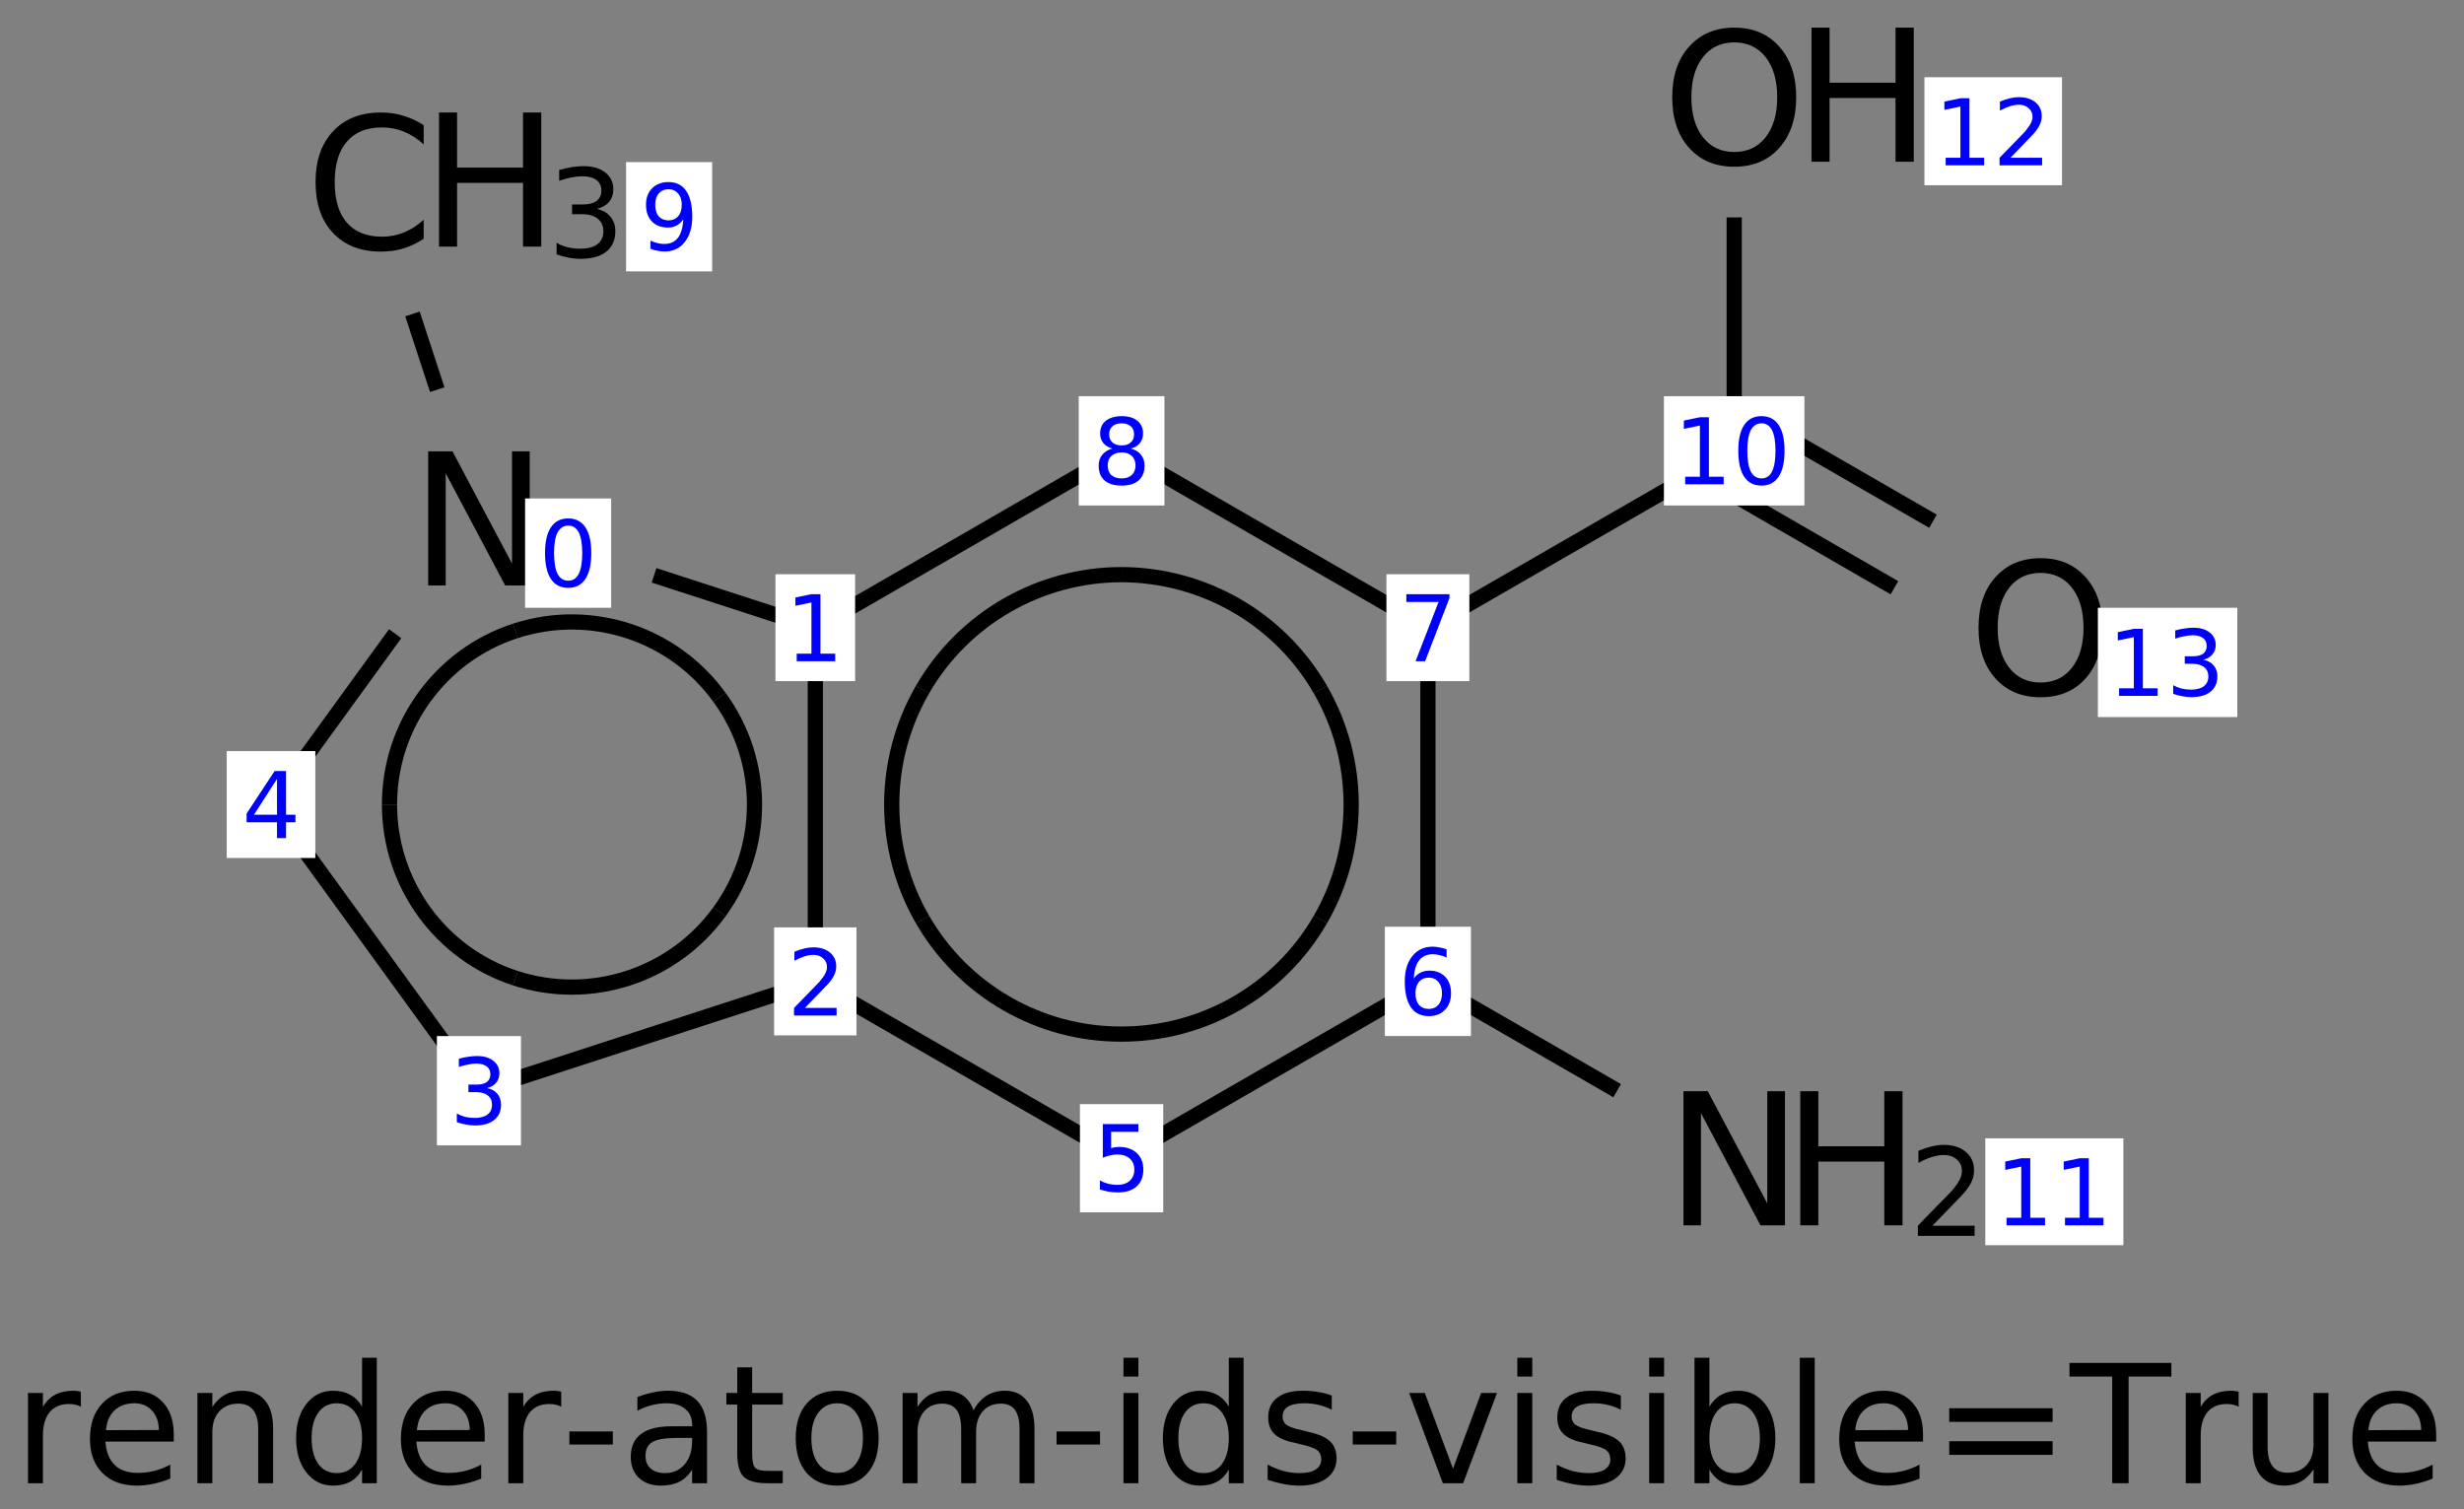 <?xml version="1.0" encoding="UTF-8"?>
<svg xmlns="http://www.w3.org/2000/svg" xmlns:xlink="http://www.w3.org/1999/xlink" width="209pt" height="128pt" viewBox="0 0 209 128" version="1.1">
<rect x="0" y="0" width="209" height="128" fill="#808080" stroke="none"/>
<defs>
<g>
<symbol overflow="visible" id="glyph0-0">
<path style="stroke:none;" d="M 0.781 2.75 L 0.781 -11 L 8.578 -11 L 8.578 2.75 Z M 1.656 1.891 L 7.703 1.891 L 7.703 -10.125 L 1.656 -10.125 Z "/>
</symbol>
<symbol overflow="visible" id="glyph0-1">
<path style="stroke:none;" d="M 1.531 -11.375 L 3.594 -11.375 L 8.641 -1.859 L 8.641 -11.375 L 10.141 -11.375 L 10.141 0 L 8.062 0 L 3.016 -9.516 L 3.016 0 L 1.531 0 Z "/>
</symbol>
<symbol overflow="visible" id="glyph0-2">
<path style="stroke:none;" d="M 10.047 -10.5 L 10.047 -8.875 C 9.523 -9.352 8.969 -9.711 8.375 -9.953 C 7.789 -10.191 7.172 -10.312 6.516 -10.312 C 5.211 -10.312 4.219 -9.91 3.531 -9.109 C 2.844 -8.316 2.5 -7.172 2.5 -5.672 C 2.5 -4.172 2.844 -3.023 3.531 -2.234 C 4.219 -1.441 5.211 -1.047 6.516 -1.047 C 7.172 -1.047 7.789 -1.164 8.375 -1.406 C 8.969 -1.645 9.523 -2.004 10.047 -2.484 L 10.047 -0.875 C 9.504 -0.508 8.93 -0.234 8.328 -0.047 C 7.734 0.129 7.098 0.219 6.422 0.219 C 4.703 0.219 3.348 -0.305 2.359 -1.359 C 1.367 -2.41 0.875 -3.848 0.875 -5.672 C 0.875 -7.492 1.367 -8.93 2.359 -9.984 C 3.348 -11.047 4.703 -11.578 6.422 -11.578 C 7.109 -11.578 7.75 -11.484 8.344 -11.297 C 8.945 -11.117 9.516 -10.852 10.047 -10.5 Z "/>
</symbol>
<symbol overflow="visible" id="glyph0-3">
<path style="stroke:none;" d="M 1.531 -11.375 L 3.062 -11.375 L 3.062 -6.703 L 8.656 -6.703 L 8.656 -11.375 L 10.203 -11.375 L 10.203 0 L 8.656 0 L 8.656 -5.406 L 3.062 -5.406 L 3.062 0 L 1.531 0 Z "/>
</symbol>
<symbol overflow="visible" id="glyph0-4">
<path style="stroke:none;" d="M 6.141 -10.328 C 5.023 -10.328 4.141 -9.91 3.484 -9.078 C 2.828 -8.242 2.5 -7.109 2.5 -5.672 C 2.5 -4.242 2.828 -3.113 3.484 -2.281 C 4.141 -1.445 5.023 -1.031 6.141 -1.031 C 7.254 -1.031 8.141 -1.445 8.797 -2.281 C 9.453 -3.113 9.781 -4.242 9.781 -5.672 C 9.781 -7.109 9.453 -8.242 8.797 -9.078 C 8.141 -9.91 7.254 -10.328 6.141 -10.328 Z M 6.141 -11.578 C 7.734 -11.578 9.004 -11.039 9.953 -9.969 C 10.91 -8.906 11.391 -7.473 11.391 -5.672 C 11.391 -3.879 10.91 -2.445 9.953 -1.375 C 9.004 -0.312 7.734 0.219 6.141 0.219 C 4.547 0.219 3.27 -0.312 2.312 -1.375 C 1.352 -2.445 0.875 -3.879 0.875 -5.672 C 0.875 -7.473 1.352 -8.906 2.312 -9.969 C 3.27 -11.039 4.547 -11.578 6.141 -11.578 Z "/>
</symbol>
<symbol overflow="visible" id="glyph1-0">
<path style="stroke:none;" d="M 0.391 1.375 L 0.391 -5.5 L 4.281 -5.5 L 4.281 1.375 Z M 0.828 0.938 L 3.859 0.938 L 3.859 -5.062 L 0.828 -5.062 Z "/>
</symbol>
<symbol overflow="visible" id="glyph1-1">
<path style="stroke:none;" d="M 2.484 -5.172 C 2.086 -5.172 1.785 -4.977 1.578 -4.594 C 1.379 -4.207 1.281 -3.625 1.281 -2.844 C 1.281 -2.062 1.379 -1.473 1.578 -1.078 C 1.785 -0.691 2.086 -0.5 2.484 -0.5 C 2.879 -0.5 3.176 -0.691 3.375 -1.078 C 3.57 -1.473 3.672 -2.062 3.672 -2.844 C 3.672 -3.625 3.57 -4.207 3.375 -4.594 C 3.176 -4.977 2.879 -5.172 2.484 -5.172 Z M 2.484 -5.781 C 3.117 -5.781 3.602 -5.531 3.938 -5.031 C 4.27 -4.531 4.438 -3.801 4.438 -2.844 C 4.438 -1.883 4.27 -1.148 3.938 -0.641 C 3.602 -0.141 3.117 0.109 2.484 0.109 C 1.836 0.109 1.348 -0.141 1.016 -0.641 C 0.68 -1.148 0.516 -1.883 0.516 -2.844 C 0.516 -3.801 0.68 -4.531 1.016 -5.031 C 1.348 -5.531 1.836 -5.781 2.484 -5.781 Z "/>
</symbol>
<symbol overflow="visible" id="glyph1-2">
<path style="stroke:none;" d="M 0.969 -0.641 L 2.219 -0.641 L 2.219 -4.984 L 0.859 -4.703 L 0.859 -5.406 L 2.219 -5.688 L 2.984 -5.688 L 2.984 -0.641 L 4.234 -0.641 L 4.234 0 L 0.969 0 Z "/>
</symbol>
<symbol overflow="visible" id="glyph1-3">
<path style="stroke:none;" d="M 1.5 -0.641 L 4.188 -0.641 L 4.188 0 L 0.578 0 L 0.578 -0.641 C 0.867 -0.941 1.266 -1.348 1.766 -1.859 C 2.266 -2.367 2.582 -2.695 2.719 -2.844 C 2.957 -3.125 3.125 -3.359 3.219 -3.547 C 3.32 -3.742 3.375 -3.93 3.375 -4.109 C 3.375 -4.41 3.266 -4.656 3.047 -4.844 C 2.836 -5.039 2.566 -5.141 2.234 -5.141 C 1.992 -5.141 1.738 -5.098 1.469 -5.016 C 1.195 -4.93 0.91 -4.805 0.609 -4.641 L 0.609 -5.406 C 0.922 -5.531 1.207 -5.625 1.469 -5.688 C 1.738 -5.75 1.988 -5.781 2.219 -5.781 C 2.801 -5.781 3.27 -5.633 3.625 -5.344 C 3.977 -5.051 4.156 -4.66 4.156 -4.172 C 4.156 -3.93 4.109 -3.707 4.016 -3.5 C 3.93 -3.289 3.773 -3.047 3.547 -2.766 C 3.484 -2.691 3.281 -2.477 2.938 -2.125 C 2.594 -1.77 2.113 -1.273 1.5 -0.641 Z "/>
</symbol>
<symbol overflow="visible" id="glyph1-4">
<path style="stroke:none;" d="M 3.156 -3.062 C 3.531 -2.988 3.82 -2.828 4.031 -2.578 C 4.238 -2.328 4.344 -2.02 4.344 -1.656 C 4.344 -1.094 4.145 -0.656 3.75 -0.344 C 3.363 -0.039 2.816 0.109 2.109 0.109 C 1.867 0.109 1.625 0.082 1.375 0.031 C 1.125 -0.008 0.863 -0.078 0.594 -0.172 L 0.594 -0.906 C 0.801 -0.789 1.031 -0.695 1.281 -0.625 C 1.539 -0.562 1.812 -0.531 2.094 -0.531 C 2.57 -0.531 2.938 -0.625 3.188 -0.812 C 3.445 -1.008 3.578 -1.289 3.578 -1.656 C 3.578 -1.988 3.457 -2.25 3.219 -2.438 C 2.977 -2.625 2.648 -2.719 2.234 -2.719 L 1.578 -2.719 L 1.578 -3.359 L 2.266 -3.359 C 2.648 -3.359 2.941 -3.43 3.141 -3.578 C 3.336 -3.734 3.438 -3.953 3.438 -4.234 C 3.438 -4.523 3.332 -4.75 3.125 -4.906 C 2.914 -5.062 2.617 -5.141 2.234 -5.141 C 2.023 -5.141 1.801 -5.113 1.562 -5.062 C 1.32 -5.02 1.055 -4.953 0.766 -4.859 L 0.766 -5.547 C 1.055 -5.629 1.328 -5.688 1.578 -5.719 C 1.836 -5.758 2.082 -5.781 2.312 -5.781 C 2.895 -5.781 3.352 -5.645 3.688 -5.375 C 4.031 -5.113 4.203 -4.758 4.203 -4.312 C 4.203 -4 4.109 -3.734 3.922 -3.516 C 3.742 -3.297 3.488 -3.145 3.156 -3.062 Z "/>
</symbol>
<symbol overflow="visible" id="glyph1-5">
<path style="stroke:none;" d="M 2.953 -5.016 L 1 -1.984 L 2.953 -1.984 Z M 2.75 -5.688 L 3.719 -5.688 L 3.719 -1.984 L 4.516 -1.984 L 4.516 -1.344 L 3.719 -1.344 L 3.719 0 L 2.953 0 L 2.953 -1.344 L 0.375 -1.344 L 0.375 -2.078 Z "/>
</symbol>
<symbol overflow="visible" id="glyph1-6">
<path style="stroke:none;" d="M 0.844 -5.688 L 3.859 -5.688 L 3.859 -5.031 L 1.547 -5.031 L 1.547 -3.641 C 1.66 -3.68 1.77 -3.707 1.875 -3.719 C 1.988 -3.738 2.102 -3.75 2.219 -3.75 C 2.852 -3.75 3.352 -3.578 3.719 -3.234 C 4.094 -2.891 4.281 -2.422 4.281 -1.828 C 4.281 -1.211 4.086 -0.734 3.703 -0.391 C 3.328 -0.055 2.789 0.109 2.094 0.109 C 1.852 0.109 1.609 0.086 1.359 0.047 C 1.117 0.004 0.863 -0.055 0.594 -0.141 L 0.594 -0.906 C 0.82 -0.781 1.055 -0.688 1.297 -0.625 C 1.547 -0.562 1.805 -0.531 2.078 -0.531 C 2.516 -0.531 2.863 -0.645 3.125 -0.875 C 3.383 -1.113 3.516 -1.43 3.516 -1.828 C 3.516 -2.223 3.383 -2.535 3.125 -2.766 C 2.863 -2.992 2.516 -3.109 2.078 -3.109 C 1.879 -3.109 1.676 -3.082 1.469 -3.031 C 1.258 -2.988 1.051 -2.922 0.844 -2.828 Z "/>
</symbol>
<symbol overflow="visible" id="glyph1-7">
<path style="stroke:none;" d="M 2.578 -3.156 C 2.234 -3.156 1.957 -3.035 1.75 -2.797 C 1.551 -2.555 1.453 -2.234 1.453 -1.828 C 1.453 -1.41 1.551 -1.082 1.75 -0.844 C 1.957 -0.613 2.234 -0.5 2.578 -0.5 C 2.922 -0.5 3.191 -0.613 3.391 -0.844 C 3.598 -1.082 3.703 -1.41 3.703 -1.828 C 3.703 -2.234 3.598 -2.555 3.391 -2.797 C 3.191 -3.035 2.922 -3.156 2.578 -3.156 Z M 4.094 -5.562 L 4.094 -4.859 C 3.906 -4.953 3.711 -5.02 3.516 -5.062 C 3.316 -5.113 3.125 -5.141 2.938 -5.141 C 2.426 -5.141 2.035 -4.969 1.766 -4.625 C 1.492 -4.281 1.344 -3.766 1.312 -3.078 C 1.457 -3.297 1.645 -3.461 1.875 -3.578 C 2.102 -3.691 2.352 -3.75 2.625 -3.75 C 3.188 -3.75 3.633 -3.578 3.969 -3.234 C 4.301 -2.891 4.469 -2.422 4.469 -1.828 C 4.469 -1.242 4.297 -0.773 3.953 -0.422 C 3.609 -0.066 3.148 0.109 2.578 0.109 C 1.922 0.109 1.414 -0.141 1.062 -0.641 C 0.719 -1.148 0.547 -1.883 0.547 -2.844 C 0.547 -3.738 0.758 -4.453 1.188 -4.984 C 1.613 -5.516 2.188 -5.781 2.906 -5.781 C 3.094 -5.781 3.285 -5.758 3.484 -5.719 C 3.68 -5.688 3.883 -5.633 4.094 -5.562 Z "/>
</symbol>
<symbol overflow="visible" id="glyph1-8">
<path style="stroke:none;" d="M 0.641 -5.688 L 4.297 -5.688 L 4.297 -5.359 L 2.234 0 L 1.422 0 L 3.375 -5.031 L 0.641 -5.031 Z "/>
</symbol>
<symbol overflow="visible" id="glyph1-9">
<path style="stroke:none;" d="M 2.484 -2.703 C 2.117 -2.703 1.828 -2.602 1.609 -2.406 C 1.398 -2.207 1.297 -1.938 1.297 -1.594 C 1.297 -1.25 1.398 -0.977 1.609 -0.781 C 1.828 -0.594 2.117 -0.5 2.484 -0.5 C 2.848 -0.5 3.133 -0.598 3.344 -0.797 C 3.551 -0.992 3.656 -1.258 3.656 -1.594 C 3.656 -1.938 3.551 -2.207 3.344 -2.406 C 3.133 -2.602 2.848 -2.703 2.484 -2.703 Z M 1.703 -3.031 C 1.379 -3.113 1.125 -3.266 0.938 -3.484 C 0.75 -3.711 0.656 -3.988 0.656 -4.312 C 0.656 -4.77 0.816 -5.129 1.141 -5.391 C 1.473 -5.648 1.922 -5.781 2.484 -5.781 C 3.047 -5.781 3.488 -5.648 3.812 -5.391 C 4.133 -5.129 4.297 -4.77 4.297 -4.312 C 4.297 -3.988 4.203 -3.711 4.016 -3.484 C 3.836 -3.266 3.582 -3.113 3.25 -3.031 C 3.625 -2.938 3.91 -2.766 4.109 -2.516 C 4.316 -2.266 4.422 -1.957 4.422 -1.594 C 4.422 -1.039 4.254 -0.617 3.922 -0.328 C 3.586 -0.035 3.109 0.109 2.484 0.109 C 1.848 0.109 1.363 -0.035 1.031 -0.328 C 0.695 -0.617 0.531 -1.039 0.531 -1.594 C 0.531 -1.957 0.633 -2.266 0.844 -2.516 C 1.051 -2.766 1.336 -2.938 1.703 -3.031 Z M 1.422 -4.234 C 1.422 -3.941 1.516 -3.711 1.703 -3.547 C 1.891 -3.379 2.148 -3.297 2.484 -3.297 C 2.805 -3.297 3.062 -3.379 3.25 -3.547 C 3.438 -3.711 3.531 -3.941 3.531 -4.234 C 3.531 -4.535 3.438 -4.766 3.25 -4.922 C 3.062 -5.086 2.805 -5.172 2.484 -5.172 C 2.148 -5.172 1.891 -5.086 1.703 -4.922 C 1.516 -4.766 1.422 -4.535 1.422 -4.234 Z "/>
</symbol>
<symbol overflow="visible" id="glyph1-10">
<path style="stroke:none;" d="M 0.859 -0.125 L 0.859 -0.812 C 1.047 -0.727 1.238 -0.66 1.438 -0.609 C 1.633 -0.555 1.832 -0.531 2.031 -0.531 C 2.531 -0.531 2.914 -0.703 3.188 -1.047 C 3.457 -1.391 3.609 -1.91 3.641 -2.609 C 3.492 -2.391 3.305 -2.219 3.078 -2.094 C 2.859 -1.977 2.613 -1.922 2.344 -1.922 C 1.77 -1.922 1.316 -2.094 0.984 -2.438 C 0.648 -2.781 0.484 -3.254 0.484 -3.859 C 0.484 -4.441 0.656 -4.906 1 -5.25 C 1.352 -5.602 1.816 -5.781 2.391 -5.781 C 3.047 -5.781 3.547 -5.531 3.891 -5.031 C 4.234 -4.531 4.406 -3.801 4.406 -2.844 C 4.406 -1.945 4.191 -1.227 3.766 -0.688 C 3.348 -0.156 2.781 0.109 2.062 0.109 C 1.863 0.109 1.664 0.086 1.469 0.047 C 1.27 0.016 1.066 -0.039 0.859 -0.125 Z M 2.391 -2.531 C 2.734 -2.531 3.004 -2.645 3.203 -2.875 C 3.41 -3.113 3.516 -3.441 3.516 -3.859 C 3.516 -4.266 3.41 -4.582 3.203 -4.812 C 3.004 -5.051 2.734 -5.172 2.391 -5.172 C 2.047 -5.172 1.77 -5.051 1.562 -4.812 C 1.363 -4.582 1.266 -4.266 1.266 -3.859 C 1.266 -3.441 1.363 -3.113 1.562 -2.875 C 1.77 -2.645 2.047 -2.531 2.391 -2.531 Z "/>
</symbol>
<symbol overflow="visible" id="glyph2-0">
<path style="stroke:none;" d="M 0.516 1.844 L 0.516 -7.344 L 5.719 -7.344 L 5.719 1.844 Z M 1.109 1.266 L 5.141 1.266 L 5.141 -6.75 L 1.109 -6.75 Z "/>
</symbol>
<symbol overflow="visible" id="glyph2-1">
<path style="stroke:none;" d="M 4.219 -4.094 C 4.707 -3.988 5.086 -3.77 5.359 -3.438 C 5.641 -3.102 5.781 -2.691 5.781 -2.203 C 5.781 -1.453 5.523 -0.875 5.016 -0.469 C 4.504 -0.062 3.77 0.141 2.812 0.141 C 2.5 0.141 2.172 0.109 1.828 0.047 C 1.492 -0.016 1.148 -0.109 0.797 -0.234 L 0.797 -1.219 C 1.078 -1.051 1.383 -0.926 1.719 -0.844 C 2.062 -0.758 2.422 -0.719 2.797 -0.719 C 3.43 -0.719 3.914 -0.844 4.25 -1.094 C 4.594 -1.352 4.766 -1.723 4.766 -2.203 C 4.766 -2.648 4.609 -3 4.297 -3.25 C 3.984 -3.508 3.547 -3.641 2.984 -3.641 L 2.109 -3.641 L 2.109 -4.469 L 3.031 -4.469 C 3.531 -4.469 3.914 -4.566 4.188 -4.766 C 4.457 -4.973 4.594 -5.27 4.594 -5.656 C 4.594 -6.039 4.453 -6.336 4.172 -6.547 C 3.898 -6.754 3.504 -6.859 2.984 -6.859 C 2.703 -6.859 2.398 -6.828 2.078 -6.766 C 1.754 -6.703 1.398 -6.609 1.016 -6.484 L 1.016 -7.391 C 1.41 -7.504 1.773 -7.586 2.109 -7.641 C 2.453 -7.691 2.773 -7.719 3.078 -7.719 C 3.859 -7.719 4.473 -7.539 4.922 -7.188 C 5.379 -6.832 5.609 -6.352 5.609 -5.75 C 5.609 -5.332 5.488 -4.977 5.25 -4.688 C 5.008 -4.406 4.664 -4.207 4.219 -4.094 Z "/>
</symbol>
<symbol overflow="visible" id="glyph2-2">
<path style="stroke:none;" d="M 2 -0.859 L 5.578 -0.859 L 5.578 0 L 0.766 0 L 0.766 -0.859 C 1.148 -1.266 1.676 -1.805 2.344 -2.484 C 3.02 -3.16 3.445 -3.598 3.625 -3.797 C 3.945 -4.172 4.172 -4.484 4.297 -4.734 C 4.43 -4.992 4.5 -5.25 4.5 -5.5 C 4.5 -5.895 4.359 -6.219 4.078 -6.469 C 3.797 -6.727 3.43 -6.859 2.984 -6.859 C 2.66 -6.859 2.316 -6.801 1.953 -6.688 C 1.598 -6.582 1.219 -6.414 0.812 -6.188 L 0.812 -7.219 C 1.227 -7.383 1.613 -7.508 1.969 -7.594 C 2.332 -7.676 2.66 -7.719 2.953 -7.719 C 3.742 -7.719 4.367 -7.52 4.828 -7.125 C 5.297 -6.738 5.531 -6.219 5.531 -5.562 C 5.531 -5.25 5.473 -4.953 5.359 -4.672 C 5.242 -4.391 5.031 -4.062 4.719 -3.688 C 4.633 -3.582 4.363 -3.297 3.906 -2.828 C 3.457 -2.359 2.82 -1.703 2 -0.859 Z "/>
</symbol>
<symbol overflow="visible" id="glyph3-0">
<path style="stroke:none;" d="M 0.703 2.469 L 0.703 -9.875 L 7.703 -9.875 L 7.703 2.469 Z M 1.484 1.703 L 6.922 1.703 L 6.922 -9.078 L 1.484 -9.078 Z "/>
</symbol>
<symbol overflow="visible" id="glyph3-1">
<path style="stroke:none;" d="M 5.75 -6.484 C 5.613 -6.566 5.461 -6.625 5.297 -6.656 C 5.129 -6.695 4.945 -6.719 4.75 -6.719 C 4.031 -6.719 3.477 -6.484 3.094 -6.016 C 2.719 -5.555 2.531 -4.895 2.531 -4.031 L 2.531 0 L 1.266 0 L 1.266 -7.656 L 2.531 -7.656 L 2.531 -6.469 C 2.801 -6.938 3.145 -7.281 3.562 -7.5 C 3.988 -7.727 4.504 -7.844 5.109 -7.844 C 5.203 -7.844 5.301 -7.836 5.406 -7.828 C 5.508 -7.816 5.625 -7.797 5.75 -7.766 Z "/>
</symbol>
<symbol overflow="visible" id="glyph3-2">
<path style="stroke:none;" d="M 7.875 -4.141 L 7.875 -3.531 L 2.078 -3.531 C 2.141 -2.664 2.398 -2.004 2.859 -1.547 C 3.328 -1.098 3.977 -0.875 4.812 -0.875 C 5.301 -0.875 5.77 -0.93 6.219 -1.047 C 6.676 -1.16 7.129 -1.336 7.578 -1.578 L 7.578 -0.391 C 7.117 -0.203 6.648 -0.055 6.172 0.047 C 5.703 0.148 5.227 0.203 4.75 0.203 C 3.52 0.203 2.547 -0.148 1.828 -0.859 C 1.117 -1.578 0.766 -2.539 0.766 -3.75 C 0.766 -5.008 1.102 -6.004 1.781 -6.734 C 2.457 -7.473 3.375 -7.844 4.531 -7.844 C 5.562 -7.844 6.375 -7.508 6.969 -6.844 C 7.57 -6.188 7.875 -5.285 7.875 -4.141 Z M 6.609 -4.516 C 6.598 -5.203 6.406 -5.75 6.031 -6.156 C 5.656 -6.57 5.16 -6.781 4.547 -6.781 C 3.836 -6.781 3.27 -6.578 2.844 -6.172 C 2.426 -5.773 2.188 -5.219 2.125 -4.5 Z "/>
</symbol>
<symbol overflow="visible" id="glyph3-3">
<path style="stroke:none;" d="M 7.688 -4.625 L 7.688 0 L 6.422 0 L 6.422 -4.578 C 6.422 -5.305 6.281 -5.848 6 -6.203 C 5.719 -6.566 5.297 -6.75 4.734 -6.75 C 4.055 -6.75 3.52 -6.531 3.125 -6.094 C 2.727 -5.664 2.531 -5.078 2.531 -4.328 L 2.531 0 L 1.266 0 L 1.266 -7.656 L 2.531 -7.656 L 2.531 -6.469 C 2.832 -6.926 3.188 -7.27 3.594 -7.5 C 4.008 -7.727 4.484 -7.844 5.016 -7.844 C 5.891 -7.844 6.551 -7.566 7 -7.016 C 7.457 -6.473 7.688 -5.676 7.688 -4.625 Z "/>
</symbol>
<symbol overflow="visible" id="glyph3-4">
<path style="stroke:none;" d="M 6.359 -6.5 L 6.359 -10.641 L 7.609 -10.641 L 7.609 0 L 6.359 0 L 6.359 -1.156 C 6.098 -0.695 5.766 -0.352 5.359 -0.125 C 4.953 0.094 4.469 0.203 3.906 0.203 C 2.977 0.203 2.223 -0.164 1.641 -0.906 C 1.055 -1.645 0.766 -2.617 0.766 -3.828 C 0.766 -5.023 1.055 -5.992 1.641 -6.734 C 2.223 -7.473 2.977 -7.844 3.906 -7.844 C 4.469 -7.844 4.953 -7.727 5.359 -7.5 C 5.766 -7.281 6.098 -6.945 6.359 -6.5 Z M 2.078 -3.828 C 2.078 -2.898 2.266 -2.172 2.641 -1.641 C 3.023 -1.117 3.551 -0.859 4.219 -0.859 C 4.875 -0.859 5.395 -1.117 5.781 -1.641 C 6.164 -2.172 6.359 -2.898 6.359 -3.828 C 6.359 -4.742 6.164 -5.461 5.781 -5.984 C 5.395 -6.516 4.875 -6.781 4.219 -6.781 C 3.551 -6.781 3.023 -6.516 2.641 -5.984 C 2.266 -5.461 2.078 -4.742 2.078 -3.828 Z "/>
</symbol>
<symbol overflow="visible" id="glyph3-5">
<path style="stroke:none;" d="M 0.688 -4.391 L 4.375 -4.391 L 4.375 -3.281 L 0.688 -3.281 Z "/>
</symbol>
<symbol overflow="visible" id="glyph3-6">
<path style="stroke:none;" d="M 4.797 -3.844 C 3.785 -3.844 3.082 -3.727 2.688 -3.5 C 2.289 -3.27 2.094 -2.875 2.094 -2.312 C 2.094 -1.863 2.238 -1.508 2.531 -1.25 C 2.832 -0.988 3.234 -0.859 3.734 -0.859 C 4.43 -0.859 4.988 -1.102 5.406 -1.594 C 5.832 -2.094 6.047 -2.75 6.047 -3.562 L 6.047 -3.844 Z M 7.312 -4.375 L 7.312 0 L 6.047 0 L 6.047 -1.156 C 5.766 -0.695 5.406 -0.352 4.969 -0.125 C 4.539 0.094 4.02 0.203 3.406 0.203 C 2.625 0.203 2 -0.016 1.531 -0.453 C 1.07 -0.898 0.844 -1.492 0.844 -2.234 C 0.844 -3.086 1.129 -3.734 1.703 -4.172 C 2.285 -4.609 3.145 -4.828 4.281 -4.828 L 6.047 -4.828 L 6.047 -4.953 C 6.047 -5.535 5.852 -5.984 5.469 -6.297 C 5.094 -6.617 4.562 -6.781 3.875 -6.781 C 3.438 -6.781 3.008 -6.723 2.594 -6.609 C 2.176 -6.504 1.781 -6.348 1.406 -6.141 L 1.406 -7.312 C 1.863 -7.488 2.305 -7.617 2.734 -7.703 C 3.172 -7.797 3.594 -7.844 4 -7.844 C 5.113 -7.844 5.941 -7.555 6.484 -6.984 C 7.035 -6.41 7.312 -5.539 7.312 -4.375 Z "/>
</symbol>
<symbol overflow="visible" id="glyph3-7">
<path style="stroke:none;" d="M 2.562 -9.828 L 2.562 -7.656 L 5.156 -7.656 L 5.156 -6.672 L 2.562 -6.672 L 2.562 -2.516 C 2.562 -1.898 2.645 -1.5 2.812 -1.312 C 2.988 -1.133 3.336 -1.047 3.859 -1.047 L 5.156 -1.047 L 5.156 0 L 3.859 0 C 2.891 0 2.219 -0.18 1.844 -0.547 C 1.477 -0.91 1.297 -1.566 1.297 -2.516 L 1.297 -6.672 L 0.375 -6.672 L 0.375 -7.656 L 1.297 -7.656 L 1.297 -9.828 Z "/>
</symbol>
<symbol overflow="visible" id="glyph3-8">
<path style="stroke:none;" d="M 4.281 -6.781 C 3.613 -6.781 3.082 -6.516 2.688 -5.984 C 2.289 -5.461 2.094 -4.742 2.094 -3.828 C 2.094 -2.91 2.285 -2.188 2.672 -1.656 C 3.066 -1.133 3.602 -0.875 4.281 -0.875 C 4.957 -0.875 5.488 -1.133 5.875 -1.656 C 6.27 -2.188 6.469 -2.91 6.469 -3.828 C 6.469 -4.734 6.27 -5.453 5.875 -5.984 C 5.488 -6.516 4.957 -6.781 4.281 -6.781 Z M 4.281 -7.844 C 5.375 -7.844 6.234 -7.484 6.859 -6.766 C 7.484 -6.055 7.797 -5.078 7.797 -3.828 C 7.797 -2.566 7.484 -1.578 6.859 -0.859 C 6.234 -0.148 5.375 0.203 4.281 0.203 C 3.188 0.203 2.328 -0.148 1.703 -0.859 C 1.078 -1.578 0.766 -2.566 0.766 -3.828 C 0.766 -5.078 1.078 -6.055 1.703 -6.766 C 2.328 -7.484 3.188 -7.844 4.281 -7.844 Z "/>
</symbol>
<symbol overflow="visible" id="glyph3-9">
<path style="stroke:none;" d="M 7.281 -6.188 C 7.594 -6.75 7.969 -7.164 8.406 -7.438 C 8.844 -7.707 9.359 -7.844 9.953 -7.844 C 10.754 -7.844 11.367 -7.562 11.797 -7 C 12.234 -6.445 12.453 -5.656 12.453 -4.625 L 12.453 0 L 11.188 0 L 11.188 -4.578 C 11.188 -5.316 11.055 -5.863 10.797 -6.219 C 10.535 -6.57 10.141 -6.75 9.609 -6.75 C 8.953 -6.75 8.438 -6.531 8.062 -6.094 C 7.688 -5.664 7.5 -5.078 7.5 -4.328 L 7.5 0 L 6.234 0 L 6.234 -4.578 C 6.234 -5.316 6.102 -5.863 5.844 -6.219 C 5.582 -6.57 5.18 -6.75 4.641 -6.75 C 3.992 -6.75 3.477 -6.531 3.094 -6.094 C 2.719 -5.656 2.531 -5.066 2.531 -4.328 L 2.531 0 L 1.266 0 L 1.266 -7.656 L 2.531 -7.656 L 2.531 -6.469 C 2.82 -6.938 3.164 -7.281 3.562 -7.5 C 3.969 -7.727 4.445 -7.844 5 -7.844 C 5.551 -7.844 6.02 -7.703 6.406 -7.422 C 6.801 -7.141 7.094 -6.727 7.281 -6.188 Z "/>
</symbol>
<symbol overflow="visible" id="glyph3-10">
<path style="stroke:none;" d="M 1.312 -7.656 L 2.578 -7.656 L 2.578 0 L 1.312 0 Z M 1.312 -10.641 L 2.578 -10.641 L 2.578 -9.047 L 1.312 -9.047 Z "/>
</symbol>
<symbol overflow="visible" id="glyph3-11">
<path style="stroke:none;" d="M 6.203 -7.438 L 6.203 -6.234 C 5.848 -6.422 5.477 -6.555 5.094 -6.641 C 4.707 -6.734 4.312 -6.781 3.906 -6.781 C 3.281 -6.781 2.812 -6.688 2.5 -6.5 C 2.188 -6.312 2.031 -6.023 2.031 -5.641 C 2.031 -5.348 2.141 -5.117 2.359 -4.953 C 2.586 -4.785 3.039 -4.629 3.719 -4.484 L 4.141 -4.375 C 5.035 -4.188 5.672 -3.914 6.047 -3.562 C 6.422 -3.219 6.609 -2.734 6.609 -2.109 C 6.609 -1.398 6.328 -0.836 5.766 -0.422 C 5.203 -0.004 4.43 0.203 3.453 0.203 C 3.035 0.203 2.602 0.16 2.156 0.078 C 1.719 -0.004 1.254 -0.125 0.766 -0.281 L 0.766 -1.578 C 1.223 -1.336 1.676 -1.156 2.125 -1.031 C 2.582 -0.914 3.031 -0.859 3.469 -0.859 C 4.062 -0.859 4.516 -0.957 4.828 -1.156 C 5.148 -1.363 5.312 -1.648 5.312 -2.016 C 5.312 -2.359 5.195 -2.617 4.969 -2.797 C 4.738 -2.984 4.234 -3.16 3.453 -3.328 L 3.016 -3.438 C 2.242 -3.594 1.68 -3.844 1.328 -4.188 C 0.984 -4.531 0.812 -4.992 0.812 -5.578 C 0.812 -6.305 1.066 -6.863 1.578 -7.25 C 2.086 -7.645 2.812 -7.844 3.75 -7.844 C 4.219 -7.844 4.656 -7.805 5.062 -7.734 C 5.477 -7.672 5.859 -7.57 6.203 -7.438 Z "/>
</symbol>
<symbol overflow="visible" id="glyph3-12">
<path style="stroke:none;" d="M 0.422 -7.656 L 1.75 -7.656 L 4.141 -1.234 L 6.531 -7.656 L 7.875 -7.656 L 5 0 L 3.281 0 Z "/>
</symbol>
<symbol overflow="visible" id="glyph3-13">
<path style="stroke:none;" d="M 6.812 -3.828 C 6.812 -4.742 6.617 -5.461 6.234 -5.984 C 5.859 -6.516 5.336 -6.781 4.672 -6.781 C 4.004 -6.781 3.477 -6.516 3.094 -5.984 C 2.719 -5.461 2.531 -4.742 2.531 -3.828 C 2.531 -2.898 2.719 -2.172 3.094 -1.641 C 3.477 -1.117 4.004 -0.859 4.672 -0.859 C 5.336 -0.859 5.859 -1.117 6.234 -1.641 C 6.617 -2.172 6.812 -2.898 6.812 -3.828 Z M 2.531 -6.5 C 2.801 -6.945 3.133 -7.281 3.531 -7.5 C 3.938 -7.727 4.422 -7.844 4.984 -7.844 C 5.91 -7.844 6.664 -7.473 7.25 -6.734 C 7.832 -5.992 8.125 -5.023 8.125 -3.828 C 8.125 -2.617 7.832 -1.645 7.25 -0.906 C 6.664 -0.164 5.91 0.203 4.984 0.203 C 4.422 0.203 3.938 0.094 3.531 -0.125 C 3.133 -0.352 2.801 -0.695 2.531 -1.156 L 2.531 0 L 1.266 0 L 1.266 -10.641 L 2.531 -10.641 Z "/>
</symbol>
<symbol overflow="visible" id="glyph3-14">
<path style="stroke:none;" d="M 1.312 -10.641 L 2.578 -10.641 L 2.578 0 L 1.312 0 Z "/>
</symbol>
<symbol overflow="visible" id="glyph3-15">
<path style="stroke:none;" d="M 1.484 -6.359 L 10.25 -6.359 L 10.25 -5.203 L 1.484 -5.203 Z M 1.484 -3.562 L 10.25 -3.562 L 10.25 -2.406 L 1.484 -2.406 Z "/>
</symbol>
<symbol overflow="visible" id="glyph3-16">
<path style="stroke:none;" d="M -0.047 -10.203 L 8.594 -10.203 L 8.594 -9.047 L 4.969 -9.047 L 4.969 0 L 3.578 0 L 3.578 -9.047 L -0.047 -9.047 Z "/>
</symbol>
<symbol overflow="visible" id="glyph3-17">
<path style="stroke:none;" d="M 1.188 -3.016 L 1.188 -7.656 L 2.453 -7.656 L 2.453 -3.062 C 2.453 -2.344 2.594 -1.801 2.875 -1.438 C 3.156 -1.07 3.578 -0.891 4.141 -0.891 C 4.816 -0.891 5.352 -1.102 5.75 -1.531 C 6.145 -1.969 6.344 -2.562 6.344 -3.312 L 6.344 -7.656 L 7.609 -7.656 L 7.609 0 L 6.344 0 L 6.344 -1.172 C 6.039 -0.711 5.688 -0.367 5.281 -0.141 C 4.875 0.086 4.406 0.203 3.875 0.203 C 3 0.203 2.332 -0.066 1.875 -0.609 C 1.414 -1.16 1.188 -1.961 1.188 -3.016 Z M 4.359 -7.844 Z "/>
</symbol>
</g>
</defs>
<g id="surface2633">
<g style="fill:rgb(0%,0%,0%);fill-opacity:1;">
  <use xlink:href="#glyph0-1" x="34.789" y="49.66"/>
</g>
<g style="fill:rgb(0%,0%,100%);fill-opacity:1;">
  <use xlink:href="#glyph1-1" x="45.715" y="49.754"/>
</g>
<g style="fill:rgb(0%,0%,100%);fill-opacity:1;">
  <use xlink:href="#glyph1-2" x="66.609" y="56.086"/>
</g>
<g style="fill:rgb(0%,0%,100%);fill-opacity:1;">
  <use xlink:href="#glyph1-3" x="66.773" y="86.133"/>
</g>
<g style="fill:rgb(0%,0%,100%);fill-opacity:1;">
  <use xlink:href="#glyph1-4" x="38.156" y="95.352"/>
</g>
<g style="fill:rgb(0%,0%,100%);fill-opacity:1;">
  <use xlink:href="#glyph1-5" x="20.543" y="71.086"/>
</g>
<g style="fill:rgb(0%,0%,100%);fill-opacity:1;">
  <use xlink:href="#glyph1-6" x="92.699" y="101.031"/>
</g>
<g style="fill:rgb(0%,0%,100%);fill-opacity:1;">
  <use xlink:href="#glyph1-7" x="118.609" y="86.078"/>
</g>
<g style="fill:rgb(0%,0%,100%);fill-opacity:1;">
  <use xlink:href="#glyph1-8" x="118.648" y="56.086"/>
</g>
<g style="fill:rgb(0%,0%,100%);fill-opacity:1;">
  <use xlink:href="#glyph1-9" x="92.66" y="41.078"/>
</g>
<g style="fill:rgb(0%,0%,0%);fill-opacity:1;">
  <use xlink:href="#glyph0-2" x="25.891" y="21.121"/>
</g>
<g style="fill:rgb(0%,0%,0%);fill-opacity:1;">
  <use xlink:href="#glyph0-3" x="35.707" y="20.918"/>
</g>
<g style="fill:rgb(0%,0%,0%);fill-opacity:1;">
  <use xlink:href="#glyph2-1" x="46.414" y="21.812"/>
</g>
<g style="fill:rgb(0%,0%,100%);fill-opacity:1;">
  <use xlink:href="#glyph1-10" x="54.312" y="21.223"/>
</g>
<g style="fill:rgb(0%,0%,100%);fill-opacity:1;">
  <use xlink:href="#glyph1-2" x="141.969" y="41.078"/>
  <use xlink:href="#glyph1-1" x="146.929" y="41.078"/>
</g>
<g style="fill:rgb(0%,0%,0%);fill-opacity:1;">
  <use xlink:href="#glyph0-1" x="141.262" y="103.93"/>
</g>
<g style="fill:rgb(0%,0%,0%);fill-opacity:1;">
  <use xlink:href="#glyph0-3" x="151.172" y="103.93"/>
</g>
<g style="fill:rgb(0%,0%,0%);fill-opacity:1;">
  <use xlink:href="#glyph2-2" x="161.91" y="104.824"/>
</g>
<g style="fill:rgb(0%,0%,100%);fill-opacity:1;">
  <use xlink:href="#glyph1-2" x="169.227" y="103.93"/>
  <use xlink:href="#glyph1-2" x="174.187" y="103.93"/>
</g>
<g style="fill:rgb(0%,0%,0%);fill-opacity:1;">
  <use xlink:href="#glyph0-4" x="140.965" y="13.922"/>
</g>
<g style="fill:rgb(0%,0%,0%);fill-opacity:1;">
  <use xlink:href="#glyph0-3" x="152.125" y="13.719"/>
</g>
<g style="fill:rgb(0%,0%,100%);fill-opacity:1;">
  <use xlink:href="#glyph1-2" x="164.066" y="14.023"/>
  <use xlink:href="#glyph1-3" x="169.027" y="14.023"/>
</g>
<g style="fill:rgb(0%,0%,0%);fill-opacity:1;">
  <use xlink:href="#glyph0-4" x="166.945" y="58.922"/>
</g>
<g style="fill:rgb(0%,0%,100%);fill-opacity:1;">
  <use xlink:href="#glyph1-2" x="178.777" y="59.023"/>
  <use xlink:href="#glyph1-4" x="183.738" y="59.023"/>
</g>
<path style="fill:none;stroke-width:0.043;stroke-linecap:butt;stroke-linejoin:miter;stroke:rgb(0%,0%,0%);stroke-opacity:1;stroke-miterlimit:10;" d="M 1.083 1.352 L 1.548 1.503 " transform="matrix(30,0,0,30,22.988,8.24)"/>
<path style="fill:none;stroke-width:0.043;stroke-linecap:butt;stroke-linejoin:miter;stroke:rgb(0%,0%,0%);stroke-opacity:1;stroke-miterlimit:10;" d="M 0.351 1.517 L -0.009 2.013 " transform="matrix(30,0,0,30,22.988,8.24)"/>
<path style="fill:none;stroke-width:0.043;stroke-linecap:butt;stroke-linejoin:miter;stroke:rgb(0%,0%,0%);stroke-opacity:1;stroke-miterlimit:10;" d="M 1.554 2.495 L 0.573 2.814 " transform="matrix(30,0,0,30,22.988,8.24)"/>
<path style="fill:none;stroke-width:0.043;stroke-linecap:butt;stroke-linejoin:miter;stroke:rgb(0%,0%,0%);stroke-opacity:1;stroke-miterlimit:10;" d="M 0.597 2.822 L -0.009 1.987 " transform="matrix(30,0,0,30,22.988,8.24)"/>
<path style="fill:none;stroke-width:0.043;stroke-linecap:butt;stroke-linejoin:miter;stroke:rgb(0%,0%,0%);stroke-opacity:1;stroke-miterlimit:10;" d="M 1.531 1.505 L 2.416 0.994 " transform="matrix(30,0,0,30,22.988,8.24)"/>
<path style="fill:none;stroke-width:0.043;stroke-linecap:butt;stroke-linejoin:miter;stroke:rgb(0%,0%,0%);stroke-opacity:1;stroke-miterlimit:10;" d="M 1.539 1.5 L 1.539 2.516 " transform="matrix(30,0,0,30,22.988,8.24)"/>
<path style="fill:none;stroke-width:0.043;stroke-linecap:butt;stroke-linejoin:miter;stroke:rgb(0%,0%,0%);stroke-opacity:1;stroke-miterlimit:10;" d="M 1.539 2.5 L 2.416 3.006 " transform="matrix(30,0,0,30,22.988,8.24)"/>
<path style="fill:none;stroke-width:0.043;stroke-linecap:butt;stroke-linejoin:miter;stroke:rgb(0%,0%,0%);stroke-opacity:1;stroke-miterlimit:10;" d="M 2.394 3.006 L 3.282 2.494 " transform="matrix(30,0,0,30,22.988,8.24)"/>
<path style="fill:none;stroke-width:0.043;stroke-linecap:butt;stroke-linejoin:miter;stroke:rgb(0%,0%,0%);stroke-opacity:1;stroke-miterlimit:10;" d="M 3.271 2.5 L 3.271 1.487 " transform="matrix(30,0,0,30,22.988,8.24)"/>
<path style="fill:none;stroke-width:0.043;stroke-linecap:butt;stroke-linejoin:miter;stroke:rgb(0%,0%,0%);stroke-opacity:1;stroke-miterlimit:10;" d="M 3.271 1.5 L 2.394 0.994 " transform="matrix(30,0,0,30,22.988,8.24)"/>
<path style="fill:none;stroke-width:0.043;stroke-linecap:butt;stroke-linejoin:miter;stroke:rgb(0%,0%,0%);stroke-opacity:1;stroke-miterlimit:10;" d="M 0.47 0.827 L 0.4 0.613 " transform="matrix(30,0,0,30,22.988,8.24)"/>
<path style="fill:none;stroke-width:0.043;stroke-linecap:butt;stroke-linejoin:miter;stroke:rgb(0%,0%,0%);stroke-opacity:1;stroke-miterlimit:10;" d="M 3.26 1.506 L 4.148 0.994 " transform="matrix(30,0,0,30,22.988,8.24)"/>
<path style="fill:none;stroke-width:0.043;stroke-linecap:butt;stroke-linejoin:miter;stroke:rgb(0%,0%,0%);stroke-opacity:1;stroke-miterlimit:10;" d="M 3.26 2.494 L 3.806 2.809 " transform="matrix(30,0,0,30,22.988,8.24)"/>
<path style="fill:none;stroke-width:0.043;stroke-linecap:butt;stroke-linejoin:miter;stroke:rgb(0%,0%,0%);stroke-opacity:1;stroke-miterlimit:10;" d="M 4.137 1.013 L 4.137 0.34 " transform="matrix(30,0,0,30,22.988,8.24)"/>
<path style="fill:none;stroke-width:0.043;stroke-linecap:butt;stroke-linejoin:miter;stroke:rgb(0%,0%,0%);stroke-opacity:1;stroke-miterlimit:10;" d="M 4.029 1.063 L 4.59 1.387 " transform="matrix(30,0,0,30,22.988,8.24)"/>
<path style="fill:none;stroke-width:0.043;stroke-linecap:butt;stroke-linejoin:miter;stroke:rgb(0%,0%,0%);stroke-opacity:1;stroke-miterlimit:10;" d="M 4.137 0.875 L 4.699 1.199 " transform="matrix(30,0,0,30,22.988,8.24)"/>
<path style="fill:none;stroke-width:0.043;stroke-linecap:butt;stroke-linejoin:miter;stroke:rgb(0%,0%,0%);stroke-opacity:1;stroke-miterlimit:10;" d="M 0.691 1.509 C 0.904 1.44 1.137 1.516 1.268 1.697 " transform="matrix(30,0,0,30,22.988,8.24)"/>
<path style="fill:none;stroke-width:0.043;stroke-linecap:butt;stroke-linejoin:miter;stroke:rgb(0%,0%,0%);stroke-opacity:1;stroke-miterlimit:10;" d="M 0.335 2 C 0.335 1.776 0.479 1.578 0.691 1.509 " transform="matrix(30,0,0,30,22.988,8.24)"/>
<path style="fill:none;stroke-width:0.043;stroke-linecap:butt;stroke-linejoin:miter;stroke:rgb(0%,0%,0%);stroke-opacity:1;stroke-miterlimit:10;" d="M 0.691 2.491 C 0.479 2.422 0.335 2.224 0.335 2 " transform="matrix(30,0,0,30,22.988,8.24)"/>
<path style="fill:none;stroke-width:0.043;stroke-linecap:butt;stroke-linejoin:miter;stroke:rgb(0%,0%,0%);stroke-opacity:1;stroke-miterlimit:10;" d="M 1.268 2.303 C 1.137 2.484 0.904 2.56 0.691 2.491 " transform="matrix(30,0,0,30,22.988,8.24)"/>
<path style="fill:none;stroke-width:0.043;stroke-linecap:butt;stroke-linejoin:miter;stroke:rgb(0%,0%,0%);stroke-opacity:1;stroke-miterlimit:10;" d="M 1.268 1.697 C 1.4 1.878 1.4 2.122 1.268 2.303 " transform="matrix(30,0,0,30,22.988,8.24)"/>
<path style="fill:none;stroke-width:0.043;stroke-linecap:butt;stroke-linejoin:miter;stroke:rgb(0%,0%,0%);stroke-opacity:1;stroke-miterlimit:10;" d="M 1.842 1.675 C 1.958 1.474 2.173 1.35 2.405 1.35 " transform="matrix(30,0,0,30,22.988,8.24)"/>
<path style="fill:none;stroke-width:0.043;stroke-linecap:butt;stroke-linejoin:miter;stroke:rgb(0%,0%,0%);stroke-opacity:1;stroke-miterlimit:10;" d="M 1.842 2.325 C 1.726 2.124 1.726 1.876 1.842 1.675 " transform="matrix(30,0,0,30,22.988,8.24)"/>
<path style="fill:none;stroke-width:0.043;stroke-linecap:butt;stroke-linejoin:miter;stroke:rgb(0%,0%,0%);stroke-opacity:1;stroke-miterlimit:10;" d="M 2.405 2.649 C 2.173 2.65 1.958 2.526 1.842 2.325 " transform="matrix(30,0,0,30,22.988,8.24)"/>
<path style="fill:none;stroke-width:0.043;stroke-linecap:butt;stroke-linejoin:miter;stroke:rgb(0%,0%,0%);stroke-opacity:1;stroke-miterlimit:10;" d="M 2.967 2.325 C 2.851 2.526 2.637 2.649 2.405 2.649 " transform="matrix(30,0,0,30,22.988,8.24)"/>
<path style="fill:none;stroke-width:0.043;stroke-linecap:butt;stroke-linejoin:miter;stroke:rgb(0%,0%,0%);stroke-opacity:1;stroke-miterlimit:10;" d="M 2.967 1.675 C 3.083 1.876 3.083 2.124 2.967 2.325 " transform="matrix(30,0,0,30,22.988,8.24)"/>
<path style="fill:none;stroke-width:0.043;stroke-linecap:butt;stroke-linejoin:miter;stroke:rgb(0%,0%,0%);stroke-opacity:1;stroke-miterlimit:10;" d="M 2.405 1.35 C 2.637 1.351 2.851 1.474 2.967 1.675 " transform="matrix(30,0,0,30,22.988,8.24)"/>
<path style=" stroke:none;fill-rule:nonzero;fill:rgb(100%,100%,100%);fill-opacity:1;" d="M 44.539 42.281 L 51.84 42.281 L 51.84 51.551 L 44.539 51.551 Z "/>
<g style="fill:rgb(0%,0%,100%);fill-opacity:1;">
  <use xlink:href="#glyph1-1" x="45.715" y="49.754"/>
</g>
<path style=" stroke:none;fill-rule:nonzero;fill:rgb(100%,100%,100%);fill-opacity:1;" d="M 65.777 48.707 L 72.531 48.707 L 72.531 57.773 L 65.777 57.773 Z "/>
<g style="fill:rgb(0%,0%,100%);fill-opacity:1;">
  <use xlink:href="#glyph1-2" x="66.609" y="56.086"/>
</g>
<path style=" stroke:none;fill-rule:nonzero;fill:rgb(100%,100%,100%);fill-opacity:1;" d="M 65.66 78.66 L 72.648 78.66 L 72.648 87.82 L 65.66 87.82 Z "/>
<g style="fill:rgb(0%,0%,100%);fill-opacity:1;">
  <use xlink:href="#glyph1-3" x="66.773" y="86.133"/>
</g>
<path style=" stroke:none;fill-rule:nonzero;fill:rgb(100%,100%,100%);fill-opacity:1;" d="M 37.059 87.879 L 44.188 87.879 L 44.188 97.148 L 37.059 97.148 Z "/>
<g style="fill:rgb(0%,0%,100%);fill-opacity:1;">
  <use xlink:href="#glyph1-4" x="38.156" y="95.352"/>
</g>
<path style=" stroke:none;fill-rule:nonzero;fill:rgb(100%,100%,100%);fill-opacity:1;" d="M 19.227 63.707 L 26.746 63.707 L 26.746 72.773 L 19.227 72.773 Z "/>
<g style="fill:rgb(0%,0%,100%);fill-opacity:1;">
  <use xlink:href="#glyph1-5" x="20.543" y="71.086"/>
</g>
<path style=" stroke:none;fill-rule:nonzero;fill:rgb(100%,100%,100%);fill-opacity:1;" d="M 91.602 93.652 L 98.668 93.652 L 98.668 102.828 L 91.602 102.828 Z "/>
<g style="fill:rgb(0%,0%,100%);fill-opacity:1;">
  <use xlink:href="#glyph1-6" x="92.699" y="101.031"/>
</g>
<path style=" stroke:none;fill-rule:nonzero;fill:rgb(100%,100%,100%);fill-opacity:1;" d="M 117.465 78.605 L 124.766 78.605 L 124.766 87.875 L 117.465 87.875 Z "/>
<g style="fill:rgb(0%,0%,100%);fill-opacity:1;">
  <use xlink:href="#glyph1-7" x="118.609" y="86.078"/>
</g>
<path style=" stroke:none;fill-rule:nonzero;fill:rgb(100%,100%,100%);fill-opacity:1;" d="M 117.598 48.707 L 124.633 48.707 L 124.633 57.773 L 117.598 57.773 Z "/>
<g style="fill:rgb(0%,0%,100%);fill-opacity:1;">
  <use xlink:href="#glyph1-8" x="118.648" y="56.086"/>
</g>
<path style=" stroke:none;fill-rule:nonzero;fill:rgb(100%,100%,100%);fill-opacity:1;" d="M 91.5 33.605 L 98.77 33.605 L 98.77 42.875 L 91.5 42.875 Z "/>
<g style="fill:rgb(0%,0%,100%);fill-opacity:1;">
  <use xlink:href="#glyph1-9" x="92.66" y="41.078"/>
</g>
<path style=" stroke:none;fill-rule:nonzero;fill:rgb(100%,100%,100%);fill-opacity:1;" d="M 53.105 13.75 L 60.406 13.75 L 60.406 23.02 L 53.105 23.02 Z "/>
<g style="fill:rgb(0%,0%,100%);fill-opacity:1;">
  <use xlink:href="#glyph1-10" x="54.312" y="21.223"/>
</g>
<path style=" stroke:none;fill-rule:nonzero;fill:rgb(100%,100%,100%);fill-opacity:1;" d="M 141.137 33.605 L 153.055 33.605 L 153.055 42.875 L 141.137 42.875 Z "/>
<g style="fill:rgb(0%,0%,100%);fill-opacity:1;">
  <use xlink:href="#glyph1-2" x="141.969" y="41.078"/>
  <use xlink:href="#glyph1-1" x="146.929" y="41.078"/>
</g>
<path style=" stroke:none;fill-rule:nonzero;fill:rgb(100%,100%,100%);fill-opacity:1;" d="M 168.395 96.551 L 180.109 96.551 L 180.109 105.617 L 168.395 105.617 Z "/>
<g style="fill:rgb(0%,0%,100%);fill-opacity:1;">
  <use xlink:href="#glyph1-2" x="169.227" y="103.93"/>
  <use xlink:href="#glyph1-2" x="174.187" y="103.93"/>
</g>
<path style=" stroke:none;fill-rule:nonzero;fill:rgb(100%,100%,100%);fill-opacity:1;" d="M 163.234 6.551 L 174.902 6.551 L 174.902 15.711 L 163.234 15.711 Z "/>
<g style="fill:rgb(0%,0%,100%);fill-opacity:1;">
  <use xlink:href="#glyph1-2" x="164.066" y="14.023"/>
  <use xlink:href="#glyph1-3" x="169.027" y="14.023"/>
</g>
<path style=" stroke:none;fill-rule:nonzero;fill:rgb(100%,100%,100%);fill-opacity:1;" d="M 177.945 51.551 L 189.77 51.551 L 189.77 60.82 L 177.945 60.82 Z "/>
<g style="fill:rgb(0%,0%,100%);fill-opacity:1;">
  <use xlink:href="#glyph1-2" x="178.777" y="59.023"/>
  <use xlink:href="#glyph1-4" x="183.738" y="59.023"/>
</g>
<g style="fill:rgb(0%,0%,0%);fill-opacity:1;">
  <use xlink:href="#glyph3-1" x="1.109" y="125.805"/>
  <use xlink:href="#glyph3-2" x="6.865" y="125.805"/>
  <use xlink:href="#glyph3-3" x="15.479" y="125.805"/>
  <use xlink:href="#glyph3-4" x="24.352" y="125.805"/>
  <use xlink:href="#glyph3-2" x="33.238" y="125.805"/>
  <use xlink:href="#glyph3-1" x="41.852" y="125.805"/>
  <use xlink:href="#glyph3-5" x="47.607" y="125.805"/>
  <use xlink:href="#glyph3-6" x="52.659" y="125.805"/>
  <use xlink:href="#glyph3-7" x="61.238" y="125.805"/>
  <use xlink:href="#glyph3-8" x="66.728" y="125.805"/>
  <use xlink:href="#glyph3-9" x="75.293" y="125.805"/>
  <use xlink:href="#glyph3-5" x="88.931" y="125.805"/>
  <use xlink:href="#glyph3-10" x="93.982" y="125.805"/>
  <use xlink:href="#glyph3-4" x="97.872" y="125.805"/>
  <use xlink:href="#glyph3-11" x="106.759" y="125.805"/>
  <use xlink:href="#glyph3-5" x="114.053" y="125.805"/>
  <use xlink:href="#glyph3-12" x="119.104" y="125.805"/>
  <use xlink:href="#glyph3-10" x="127.39" y="125.805"/>
  <use xlink:href="#glyph3-11" x="131.279" y="125.805"/>
  <use xlink:href="#glyph3-10" x="138.573" y="125.805"/>
  <use xlink:href="#glyph3-13" x="142.463" y="125.805"/>
  <use xlink:href="#glyph3-14" x="151.35" y="125.805"/>
  <use xlink:href="#glyph3-2" x="155.239" y="125.805"/>
  <use xlink:href="#glyph3-15" x="163.853" y="125.805"/>
  <use xlink:href="#glyph3-16" x="175.583" y="125.805"/>
  <use xlink:href="#glyph3-1" x="184.135" y="125.805"/>
  <use xlink:href="#glyph3-17" x="189.891" y="125.805"/>
  <use xlink:href="#glyph3-2" x="198.764" y="125.805"/>
</g>
</g>
</svg>
